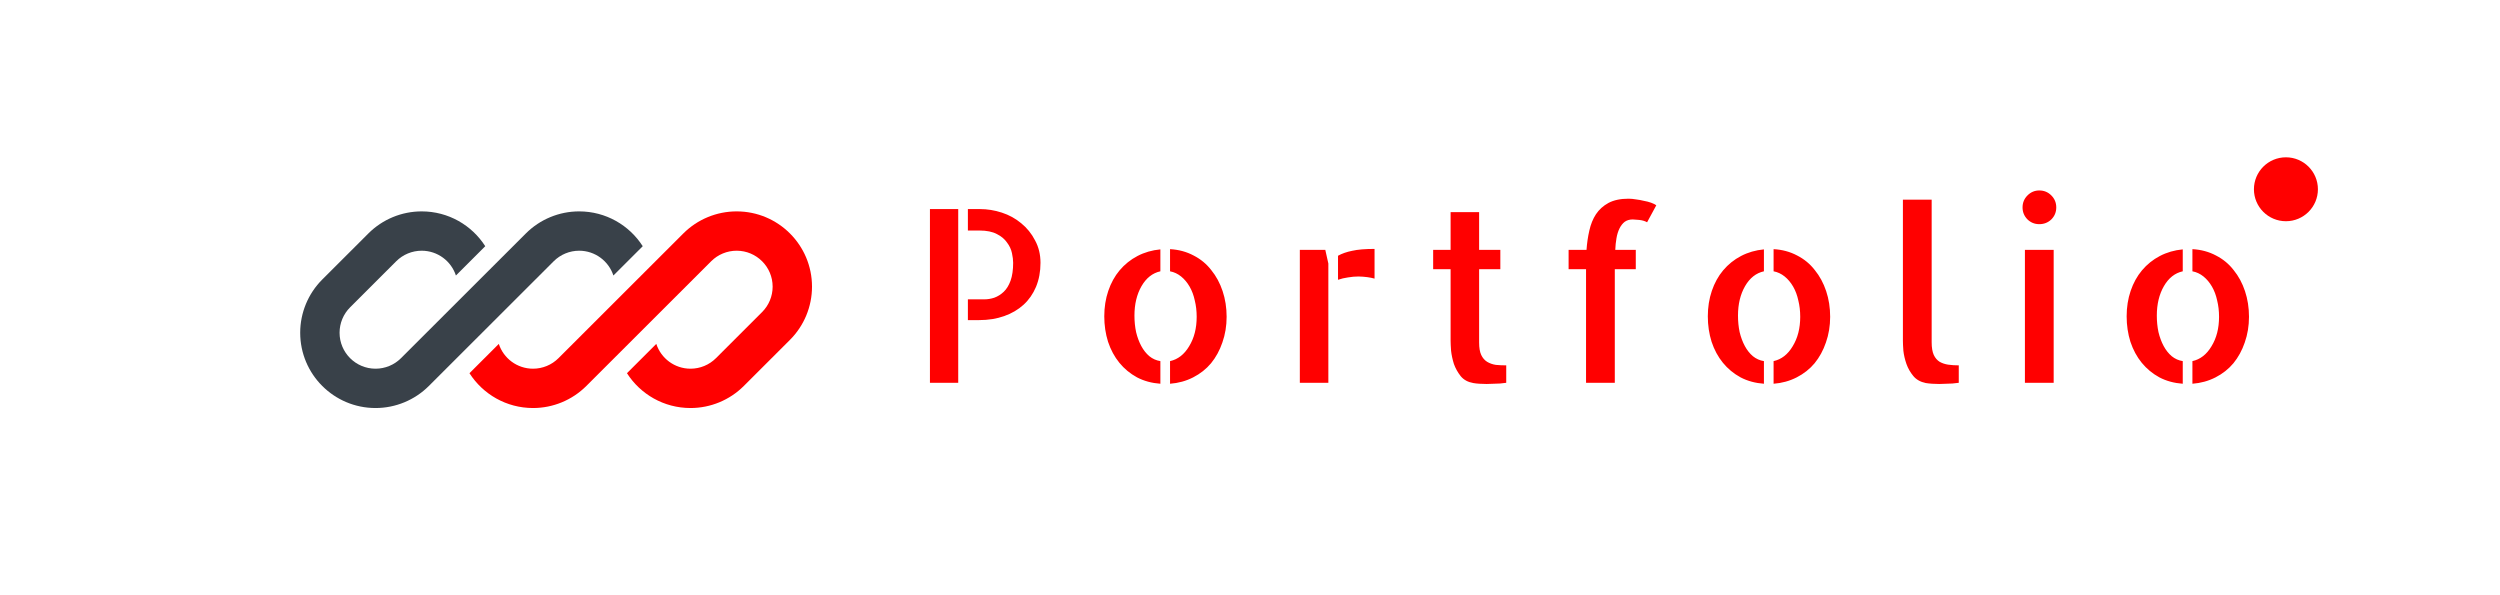 <svg width="290" height="69" viewBox="0 0 290 69" fill="none" xmlns="http://www.w3.org/2000/svg">
<rect width="290" height="69" fill="white"/>
<path d="M107.873 24.253H111.154V44.405H107.873V24.253ZM113.67 24.253C114.526 24.253 115.374 24.389 116.213 24.663C117.051 24.936 117.798 25.346 118.455 25.893C119.129 26.44 119.667 27.105 120.068 27.889C120.487 28.655 120.697 29.521 120.697 30.487C120.697 31.508 120.524 32.438 120.177 33.276C119.831 34.096 119.348 34.789 118.728 35.354C118.108 35.919 117.361 36.357 116.486 36.667C115.611 36.977 114.645 37.132 113.588 37.132H112.275V34.725H114.162C114.563 34.725 114.955 34.661 115.338 34.534C115.739 34.388 116.103 34.16 116.431 33.85C116.759 33.54 117.024 33.112 117.224 32.565C117.425 32 117.525 31.307 117.525 30.487C117.525 30.159 117.479 29.785 117.388 29.366C117.297 28.928 117.106 28.518 116.814 28.135C116.541 27.734 116.149 27.406 115.638 27.151C115.128 26.878 114.453 26.741 113.615 26.741H112.275V24.253H113.67ZM135.725 28.901C136.728 28.956 137.639 29.202 138.459 29.639C139.28 30.059 139.963 30.624 140.51 31.335C141.075 32.027 141.513 32.839 141.823 33.768C142.133 34.698 142.288 35.691 142.288 36.749C142.288 37.806 142.123 38.8 141.795 39.729C141.485 40.641 141.048 41.443 140.483 42.135C139.918 42.81 139.225 43.357 138.405 43.776C137.584 44.195 136.691 44.441 135.725 44.514V41.889C136.636 41.689 137.375 41.115 137.94 40.167C138.523 39.219 138.815 38.079 138.815 36.749C138.815 36.074 138.742 35.445 138.596 34.862C138.469 34.26 138.268 33.723 137.995 33.249C137.721 32.775 137.393 32.383 137.01 32.073C136.627 31.763 136.199 31.562 135.725 31.471V28.901ZM128.096 36.694C128.096 35.637 128.251 34.652 128.561 33.741C128.871 32.829 129.308 32.036 129.873 31.362C130.457 30.669 131.15 30.113 131.952 29.694C132.754 29.275 133.638 29.02 134.604 28.928V31.471C133.692 31.672 132.963 32.246 132.416 33.194C131.87 34.142 131.596 35.281 131.596 36.612C131.596 37.286 131.66 37.925 131.788 38.526C131.933 39.128 132.134 39.665 132.389 40.139C132.644 40.613 132.954 41.005 133.319 41.315C133.702 41.625 134.13 41.816 134.604 41.889V44.514C133.601 44.441 132.699 44.195 131.897 43.776C131.095 43.339 130.411 42.773 129.846 42.081C129.281 41.388 128.844 40.577 128.534 39.647C128.242 38.718 128.096 37.733 128.096 36.694ZM153.734 28.983L154.089 30.569V38.936V38.991V44.405H150.781V28.983H153.734ZM155.21 29.667C155.666 29.412 156.213 29.22 156.851 29.093C157.489 28.947 158.355 28.874 159.448 28.874V32.319C158.938 32.173 158.318 32.091 157.589 32.073C157.188 32.073 156.778 32.109 156.359 32.182C155.958 32.237 155.575 32.328 155.21 32.456V29.667ZM171.578 39.729C171.578 40.349 171.66 40.832 171.824 41.178C171.988 41.525 172.216 41.789 172.508 41.971C172.818 42.154 173.155 42.272 173.52 42.327C173.902 42.363 174.303 42.382 174.723 42.382V44.405C174.486 44.441 174.249 44.469 174.012 44.487C173.811 44.505 173.565 44.514 173.273 44.514C173 44.533 172.727 44.542 172.453 44.542C172.18 44.542 171.897 44.533 171.605 44.514C171.332 44.496 171.095 44.469 170.895 44.432C170.275 44.323 169.792 44.059 169.445 43.639C169.099 43.202 168.835 42.728 168.652 42.218C168.488 41.689 168.379 41.178 168.324 40.686C168.288 40.194 168.27 39.811 168.27 39.538V31.225H166.246V28.983H168.27V24.608H171.578V28.983H174.039V31.225H171.578V39.729ZM189.395 25.456C189.031 25.456 188.721 25.547 188.466 25.729C188.229 25.912 188.028 26.167 187.864 26.495C187.7 26.823 187.582 27.206 187.509 27.643C187.436 28.062 187.39 28.509 187.372 28.983H189.751V31.225H187.317V32.538V44.405H183.981V32.538V31.225H181.958V28.983H184.036C184.091 28.199 184.2 27.452 184.364 26.741C184.528 26.012 184.783 25.383 185.13 24.854C185.494 24.307 185.977 23.87 186.579 23.542C187.199 23.213 187.973 23.049 188.903 23.049C189.177 23.049 189.468 23.077 189.778 23.131C190.088 23.168 190.389 23.223 190.681 23.296C190.99 23.35 191.273 23.423 191.528 23.514C191.783 23.605 191.984 23.706 192.13 23.815L191.063 25.784C190.808 25.638 190.498 25.547 190.134 25.51C189.787 25.474 189.541 25.456 189.395 25.456ZM205.736 28.901C206.739 28.956 207.65 29.202 208.47 29.639C209.291 30.059 209.974 30.624 210.521 31.335C211.086 32.027 211.524 32.839 211.834 33.768C212.144 34.698 212.298 35.691 212.298 36.749C212.298 37.806 212.134 38.8 211.806 39.729C211.496 40.641 211.059 41.443 210.494 42.135C209.929 42.81 209.236 43.357 208.416 43.776C207.595 44.195 206.702 44.441 205.736 44.514V41.889C206.647 41.689 207.386 41.115 207.951 40.167C208.534 39.219 208.826 38.079 208.826 36.749C208.826 36.074 208.753 35.445 208.607 34.862C208.479 34.26 208.279 33.723 208.006 33.249C207.732 32.775 207.404 32.383 207.021 32.073C206.638 31.763 206.21 31.562 205.736 31.471V28.901ZM198.107 36.694C198.107 35.637 198.262 34.652 198.572 33.741C198.882 32.829 199.319 32.036 199.884 31.362C200.468 30.669 201.16 30.113 201.963 29.694C202.765 29.275 203.649 29.02 204.615 28.928V31.471C203.703 31.672 202.974 32.246 202.427 33.194C201.881 34.142 201.607 35.281 201.607 36.612C201.607 37.286 201.671 37.925 201.798 38.526C201.944 39.128 202.145 39.665 202.4 40.139C202.655 40.613 202.965 41.005 203.33 41.315C203.713 41.625 204.141 41.816 204.615 41.889V44.514C203.612 44.441 202.71 44.195 201.908 43.776C201.106 43.339 200.422 42.773 199.857 42.081C199.292 41.388 198.854 40.577 198.545 39.647C198.253 38.718 198.107 37.733 198.107 36.694ZM224.073 39.702C224.073 40.322 224.155 40.814 224.319 41.178C224.483 41.525 224.711 41.789 225.002 41.971C225.294 42.135 225.622 42.245 225.987 42.3C226.37 42.354 226.78 42.382 227.217 42.382V44.405C226.98 44.441 226.734 44.469 226.479 44.487C226.278 44.505 226.041 44.514 225.768 44.514C225.495 44.533 225.221 44.542 224.948 44.542C224.674 44.542 224.401 44.533 224.127 44.514C223.854 44.496 223.608 44.469 223.389 44.432C222.769 44.305 222.286 44.031 221.94 43.612C221.594 43.193 221.329 42.728 221.147 42.218C220.965 41.689 220.846 41.178 220.791 40.686C220.755 40.194 220.737 39.811 220.737 39.538V39.21V23.159H224.073V39.702ZM238.226 44.405H234.89V28.983H238.226V44.405ZM238.527 24.061C238.527 24.608 238.335 25.073 237.952 25.456C237.57 25.82 237.105 26.003 236.558 26.003C236.011 26.003 235.546 25.811 235.163 25.428C234.799 25.046 234.616 24.59 234.616 24.061C234.616 23.514 234.808 23.049 235.191 22.667C235.573 22.284 236.029 22.093 236.558 22.093C237.105 22.093 237.57 22.284 237.952 22.667C238.335 23.049 238.527 23.514 238.527 24.061ZM254.32 28.901C255.323 28.956 256.234 29.202 257.055 29.639C257.875 30.059 258.559 30.624 259.106 31.335C259.671 32.027 260.108 32.839 260.418 33.768C260.728 34.698 260.883 35.691 260.883 36.749C260.883 37.806 260.719 38.8 260.391 39.729C260.081 40.641 259.643 41.443 259.078 42.135C258.513 42.81 257.82 43.357 257 43.776C256.18 44.195 255.287 44.441 254.32 44.514V41.889C255.232 41.689 255.97 41.115 256.535 40.167C257.119 39.219 257.41 38.079 257.41 36.749C257.41 36.074 257.337 35.445 257.191 34.862C257.064 34.26 256.863 33.723 256.59 33.249C256.316 32.775 255.988 32.383 255.606 32.073C255.223 31.763 254.794 31.562 254.32 31.471V28.901ZM246.691 36.694C246.691 35.637 246.846 34.652 247.156 33.741C247.466 32.829 247.904 32.036 248.469 31.362C249.052 30.669 249.745 30.113 250.547 29.694C251.349 29.275 252.233 29.02 253.199 28.928V31.471C252.288 31.672 251.559 32.246 251.012 33.194C250.465 34.142 250.191 35.281 250.191 36.612C250.191 37.286 250.255 37.925 250.383 38.526C250.529 39.128 250.729 39.665 250.984 40.139C251.24 40.613 251.55 41.005 251.914 41.315C252.297 41.625 252.725 41.816 253.199 41.889V44.514C252.197 44.441 251.294 44.195 250.492 43.776C249.69 43.339 249.007 42.773 248.441 42.081C247.876 41.388 247.439 40.577 247.129 39.647C246.837 38.718 246.691 37.733 246.691 36.694Z" fill="#FF0000"/>
<g clip-path="url(#clip0_2_32)">
<rect width="59.37" height="22.81" transform="translate(34.823 24.521)" fill="white"/>
<path d="M48.915 24.521C46.597 24.521 44.373 25.441 42.734 27.078L37.383 32.423C35.744 34.061 34.823 36.282 34.823 38.598C34.823 43.421 38.737 47.331 43.565 47.331C45.883 47.331 48.107 46.41 49.746 44.773L53.447 41.076C53.447 41.076 53.447 41.076 53.447 41.076L64.231 30.304C65.014 29.522 66.076 29.083 67.183 29.083C69.037 29.083 70.609 30.29 71.154 31.96L74.557 28.56C73.004 26.131 70.282 24.521 67.183 24.521C64.865 24.521 62.641 25.441 61.002 27.078L46.517 41.547C45.734 42.329 44.672 42.769 43.565 42.769C41.259 42.769 39.39 40.901 39.39 38.598C39.39 37.492 39.83 36.431 40.613 35.649L45.963 30.304C46.746 29.522 47.808 29.083 48.915 29.083C50.769 29.083 52.341 30.29 52.886 31.96L56.289 28.56C54.737 26.131 52.014 24.521 48.915 24.521Z" fill="#394149"/>
<path d="M64.785 41.547C64.002 42.329 62.94 42.769 61.833 42.769C59.979 42.769 58.407 41.562 57.862 39.892L54.459 43.291C56.012 45.72 58.734 47.331 61.833 47.331C64.151 47.331 66.375 46.41 68.014 44.773L82.499 30.304C83.281 29.522 84.344 29.083 85.451 29.083C87.757 29.083 89.626 30.95 89.626 33.253C89.626 34.359 89.186 35.42 88.403 36.202L83.053 41.547C82.27 42.329 81.208 42.769 80.1 42.769C78.247 42.769 76.675 41.562 76.13 39.892L72.727 43.291C74.279 45.72 77.001 47.331 80.1 47.331C82.419 47.331 84.642 46.41 86.282 44.773L91.632 39.428C93.272 37.791 94.193 35.569 94.193 33.253C94.193 28.43 90.279 24.521 85.451 24.521C83.132 24.521 80.909 25.441 79.269 27.078L64.785 41.547Z" fill="#FF0000"/>
</g>
<ellipse cx="265.167" cy="21.955" rx="3.711" ry="3.707" fill="#FF0000"/>
<defs>
<clipPath id="clip0_2_32">
<rect width="59.37" height="22.81" fill="white" transform="translate(34.823 24.521)"/>
</clipPath>
</defs>
</svg>
